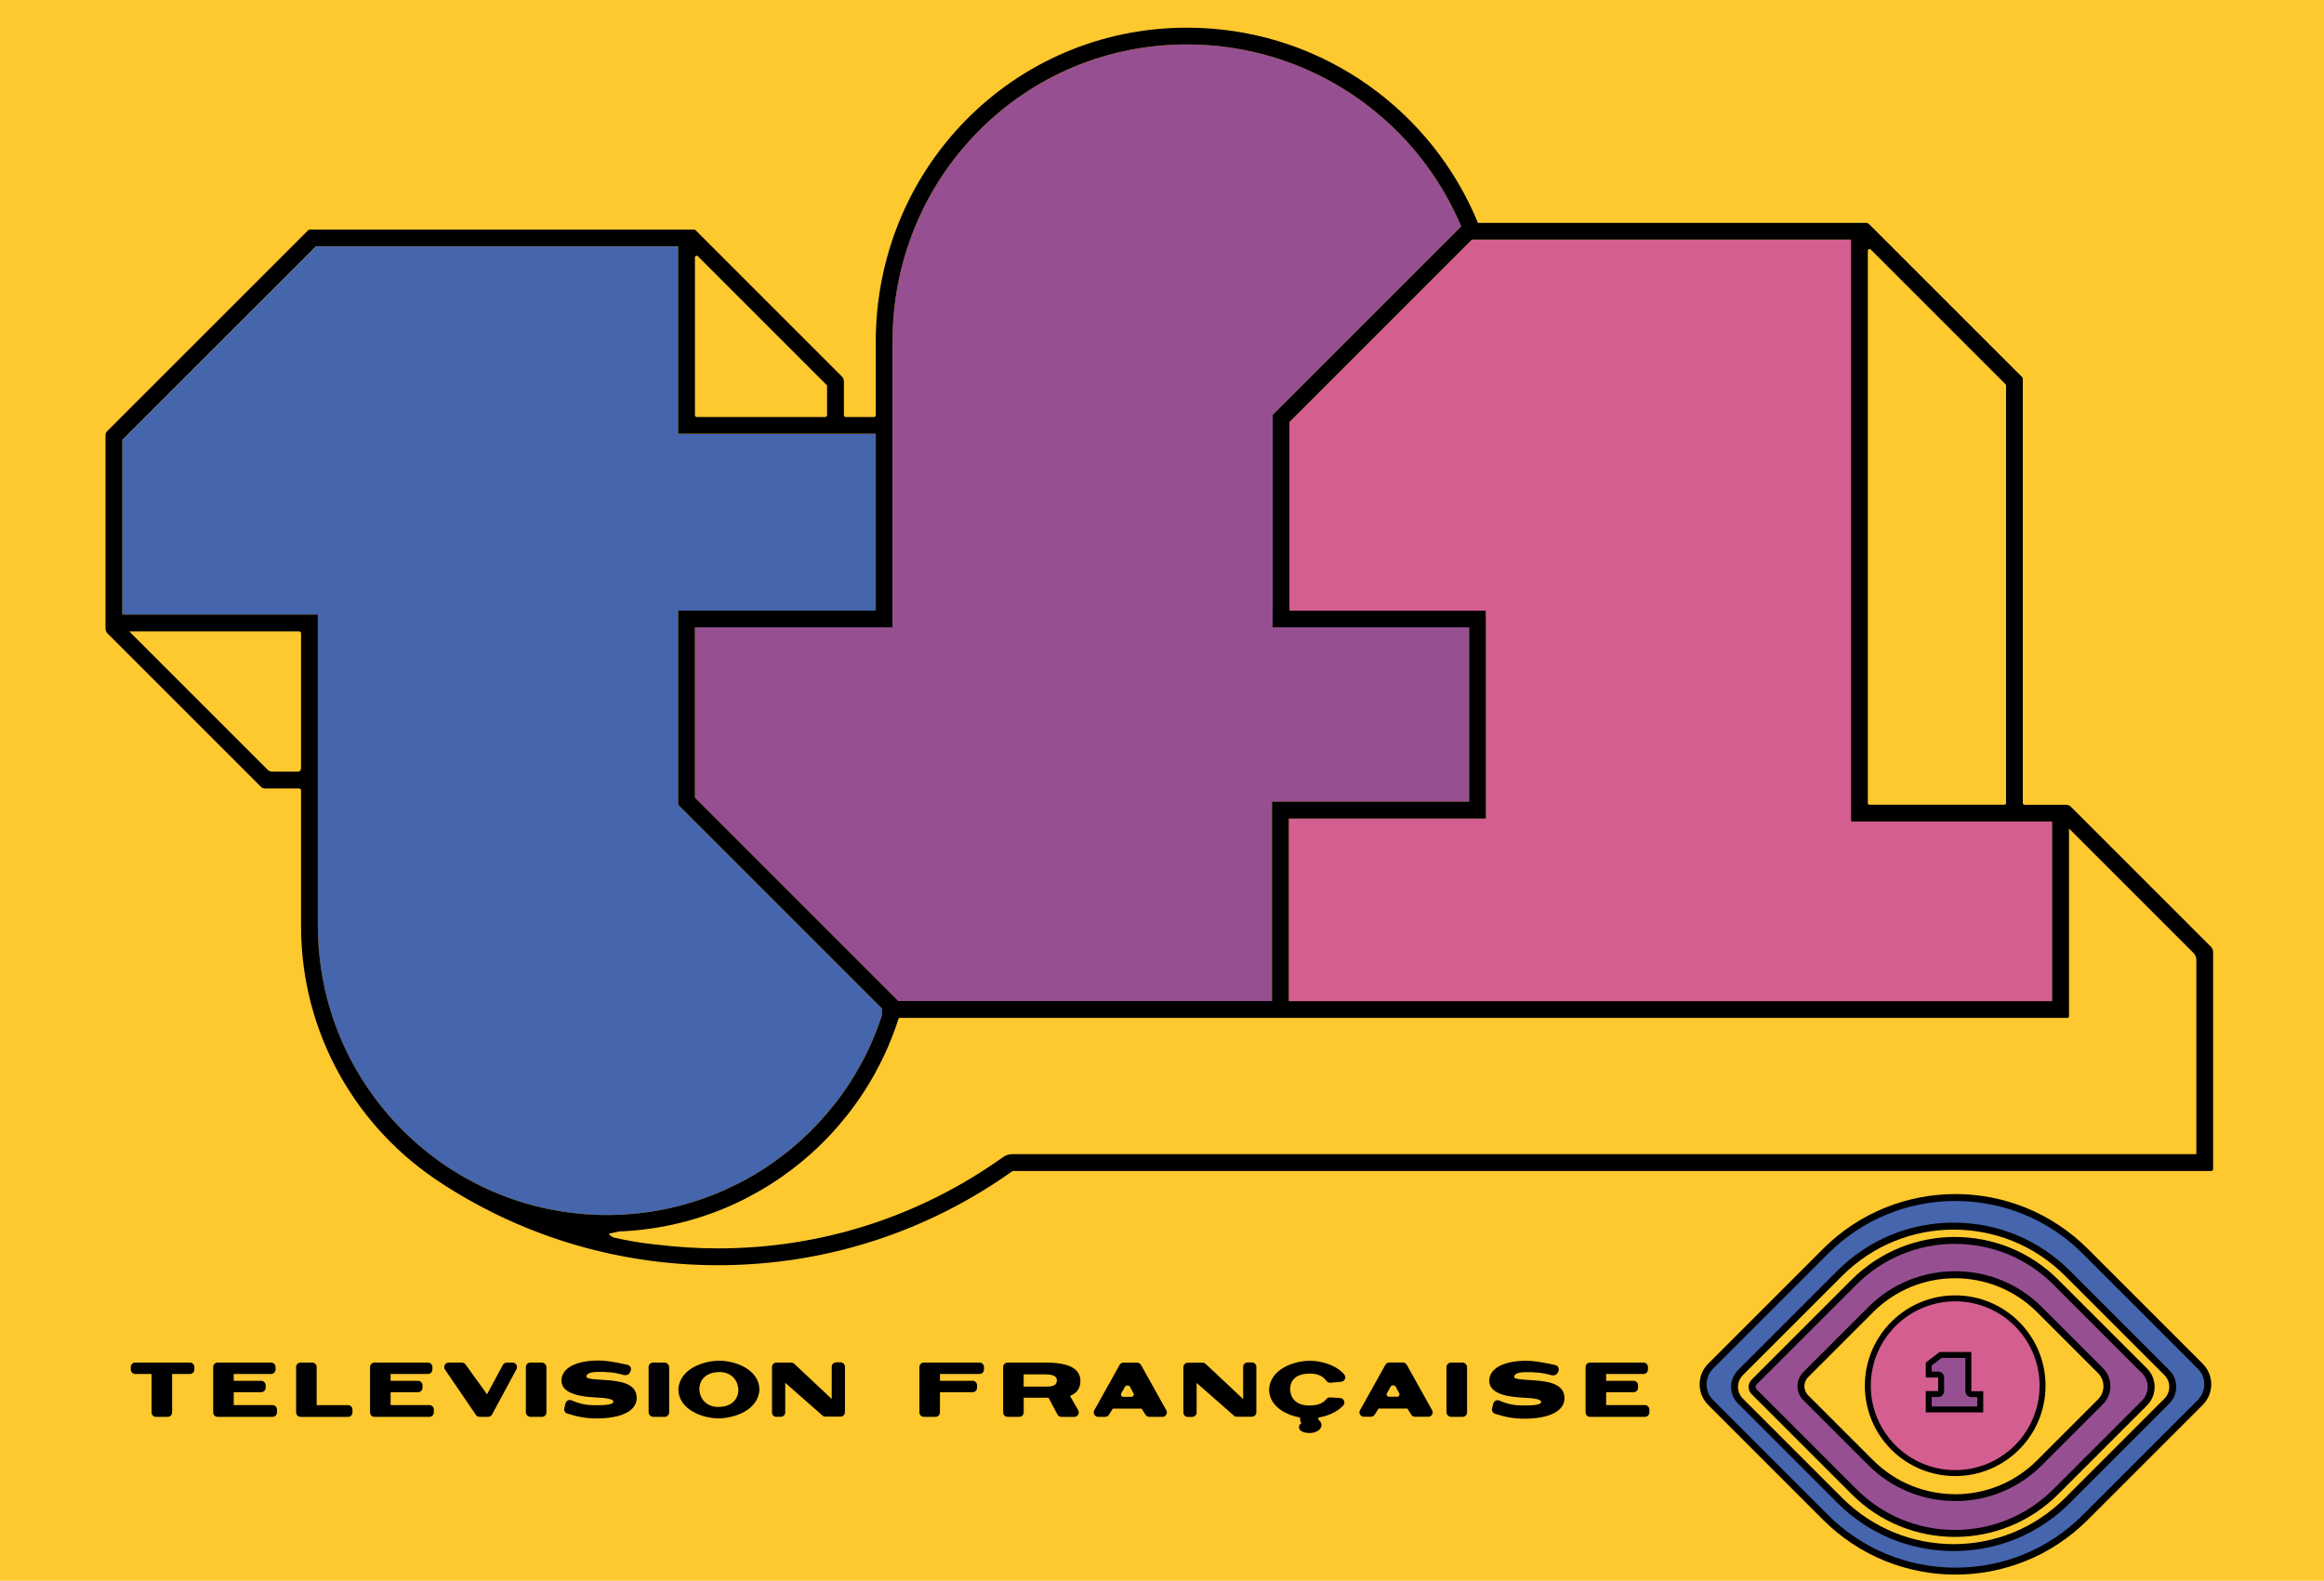 <?xml version="1.0" encoding="UTF-8"?><svg id="uuid-1c75e630-baf9-44cc-82ce-fea541b6b1dc" xmlns="http://www.w3.org/2000/svg" viewBox="0 0 469.2 319.2"><rect width="469.2" height="319.2" style="fill:#fec82f;"/><path d="M31.5,286.1c-.5,0-.9-.4-.9-.9v-7.76h-3.3c-.5,0-.9-.4-.9-.9v-.5c0-.5.4-.9.9-.9h11.05c.5,0,.9.4.9.9v.5c0,.5-.4.9-.9.9h-3.6v7.76c0,.5-.4.9-.9.9h-2.35Z"/><path d="M43.94,286.1c-.5,0-.9-.4-.9-.9v-9.16c0-.5.4-.9.9-.9h10.79c.5,0,.9.4.9.9v.5c0,.5-.4.9-.9.9h-7.54v1.38h5.54c.5,0,.9.4.9.9v.5c0,.5-.4.9-.9.9h-5.54v2.6h7.83c.5,0,.9.4.9.9v.58c0,.5-.4.9-.9.9h-11.08Z"/><path d="M60.68,286.1c-.5,0-.9-.4-.9-.9v-9.16c0-.5.4-.9.9-.9h2.35c.5,0,.9.4.9.9v7.69h6.33c.5,0,.9.4.9.9v.58c0,.5-.4.9-.9.9h-9.58Z"/><path d="M75.61,286.1c-.5,0-.9-.4-.9-.9v-9.16c0-.5.4-.9.9-.9h10.79c.5,0,.9.4.9.9v.5c0,.5-.4.9-.9.9h-7.54v1.38h5.54c.5,0,.9.4.9.9v.5c0,.5-.4.9-.9.9h-5.54v2.6h7.83c.5,0,.9.4.9.9v.58c0,.5-.4.9-.9.9h-11.08Z"/><path d="M96.83,286.1c-.3,0-.58-.15-.74-.39l-6.25-9.16c-.19-.28-.21-.63-.05-.93.16-.29.46-.48.8-.48h2.66c.29,0,.56.14.73.37l4.35,6.03,3.2-5.93c.16-.29.46-.47.79-.47h1.17c.32,0,.61.17.77.44.16.27.17.61.02.89l-4.94,9.16c-.16.29-.46.47-.79.47h-1.71Z"/><rect x="106.17" y="275.14" width="4.15" height="10.96" rx=".9" ry=".9"/><path d="M127.16,277.19l.16-.36c.11-.25.1-.53-.02-.77s-.34-.41-.61-.47c-2.61-.59-4.51-.87-5.8-.87-4.64,0-7.53,1.55-7.53,4.05,0,2.95,4.63,3.27,6.91,3.41,1.59.09,3.56.21,3.56.85,0,.72-2.24.72-3.87.72-1.42,0-2.92-.26-4.55-.98-.12-.05-.24-.08-.36-.08-.14,0-.27.03-.4.09-.24.12-.41.34-.48.6l-.24.98c-.11.46.15.93.6,1.07,2.05.65,3.69.99,5.9.99,5.09,0,8.12-1.55,8.12-4.15,0-3.24-4.11-3.48-7.12-3.66-1.22-.07-3.05-.18-3.05-.6,0-.66.82-.99,2.43-.99,1.33,0,3.1.02,5.14.63,0,0,.83.21,1.2-.46Z"/><rect x="130.95" y="275.14" width="4.15" height="10.96" rx=".9" ry=".9"/><path d="M156.76,286.1c-.5,0-.9-.4-.9-.9v-9.16c0-.5.4-.9.9-.9h2.97c.23,0,.45.09.62.24l7.57,7.11v-6.5c0-.5.4-.9.9-.9h.87c.5,0,.9.4.9.9v9.16c0,.5-.4.9-.9.9h-3.05c-.22,0-.43-.08-.59-.22l-7.52-6.6v5.96c0,.5-.4.9-.9.9h-.87Z"/><path d="M186.52,286.1c-.5,0-.9-.4-.9-.9v-9.16c0-.5.4-.9.9-.9h11.24c.5,0,.9.4.9.9v.5c0,.5-.4.9-.9.9h-7.99v1.38h6.59c.5,0,.9.4.9.9v.5c0,.5-.4.9-.9.9h-6.59v4.08c0,.5-.4.9-.9.9h-2.35Z"/><path d="M214.28,286.1c-.33,0-.64-.18-.79-.48l-1.8-3.39h-5.01v2.97c0,.5-.4.9-.9.9h-2.35c-.5,0-.9-.4-.9-.9v-9.16c0-.5.4-.9.9-.9h7.66c4.73,0,7.04,1.22,7.04,3.74,0,1.8-1.12,2.58-2.1,3l1.65,2.88c.16.28.16.62,0,.9s-.46.45-.78.45h-2.61ZM211.45,279.99c1.92,0,1.92-.91,1.92-1.26,0-.3,0-1.21-2.29-1.21h-4.41v2.47h4.78Z"/><path d="M232.03,286.1c-.31,0-.6-.16-.76-.42l-.78-1.24h-5.82l-.78,1.24c-.16.26-.45.42-.76.42h-1.41c-.32,0-.61-.17-.78-.44-.16-.28-.17-.62-.01-.89l5.11-9.16c.16-.29.46-.46.79-.46h2.74c.33,0,.63.18.79.46l5.11,9.16c.16.28.15.62-.01.89-.16.28-.46.44-.78.44h-2.64ZM228.85,281.36l-.71-1.34c-.08-.15-.24-.25-.42-.25h-.18c-.17,0-.33.09-.41.24l-.76,1.34c-.18.32.05.71.41.71h1.65c.36,0,.59-.38.42-.7Z"/><rect x="292.04" y="275.14" width="4.15" height="10.96" rx=".9" ry=".9"/><path d="M321.02,286.1c-.5,0-.9-.4-.9-.9v-9.16c0-.5.4-.9.9-.9h10.79c.5,0,.9.4.9.9v.5c0,.5-.4.9-.9.9h-7.54v1.38h5.54c.5,0,.9.4.9.9v.5c0,.5-.4.9-.9.9h-5.54v2.6h7.83c.5,0,.9.4.9.9v.58c0,.5-.4.9-.9.9h-11.08Z"/><path d="M145.07,286.4c-3.32,0-8.03-1.8-8.11-5.79,0-.02,0-.05,0-.07.24-4.21,5.19-5.78,8.25-5.78,3.32,0,8.03,1.8,8.11,5.79,0,.02,0,.05,0,.07-.24,4.21-5.19,5.78-8.25,5.78ZM141.19,280.54s.02.09.02.14c.15,1.98,1.56,3.42,3.86,3.42,1.8,0,3.95-.85,4.01-3.49-.01-.05-.02-.09-.02-.14-.15-1.98-1.56-3.42-3.86-3.42-1.8,0-3.95.85-4.01,3.49Z"/><path d="M239.82,286.12c-.5,0-.9-.4-.9-.9v-9.16c0-.5.4-.9.9-.9h2.97c.23,0,.45.09.62.24l7.57,7.11v-6.5c0-.5.4-.9.9-.9h.87c.5,0,.9.4.9.9v9.16c0,.5-.4.9-.9.9h-3.05c-.22,0-.43-.08-.59-.22l-7.52-6.6v5.96c0,.5-.4.9-.9.9h-.87Z"/><path d="M285.68,286.08c-.31,0-.6-.16-.76-.42l-.78-1.24h-5.82l-.78,1.24c-.16.26-.45.42-.76.42h-1.41c-.32,0-.61-.17-.78-.44-.16-.28-.17-.62,0-.89l5.11-9.16c.16-.29.46-.46.79-.46h2.74c.33,0,.63.18.79.46l5.11,9.16c.16.28.15.62,0,.89-.16.28-.46.44-.78.44h-2.64ZM282.49,281.34l-.71-1.34c-.08-.15-.24-.25-.42-.25h-.18c-.17,0-.33.09-.41.24l-.76,1.34c-.18.32.05.71.41.71h1.65c.36,0,.59-.38.42-.7Z"/><path d="M314.47,277.24l.16-.36c.11-.25.1-.53-.02-.77s-.34-.41-.61-.47c-2.61-.59-4.51-.87-5.8-.87-4.64,0-7.53,1.55-7.53,4.05,0,2.95,4.63,3.27,6.91,3.41,1.59.09,3.56.21,3.56.85,0,.72-2.24.72-3.87.72-1.42,0-2.92-.26-4.55-.98-.12-.05-.24-.08-.36-.08-.14,0-.27.03-.4.09-.24.12-.41.34-.48.6l-.24.98c-.11.46.15.93.6,1.07,2.05.65,3.69.99,5.9.99,5.09,0,8.12-1.55,8.12-4.15,0-3.24-4.11-3.48-7.12-3.66-1.22-.07-3.05-.18-3.05-.6,0-.66.82-.99,2.43-.99,1.33,0,3.1.02,5.14.63,0,0,.83.21,1.2-.46Z"/><path d="M264.33,289.36c-.6,0-1.17-.14-1.62-.39-.36-.2-.53-.62-.43-1.01.07-.26.24-.46.47-.58l-.12-.19c-.09-.14-.14-.31-.14-.47v-.48c-2.91-.52-6.2-2.27-6.27-5.62,0-.02,0-.05,0-.07.24-4.21,5.19-5.78,8.25-5.78,2.26,0,5.28.85,6.92,2.76.22.26.28.61.15.92-.13.31-.42.53-.75.56l-2.19.2s-.06,0-.08,0c-.3,0-.58-.15-.75-.4-.81-1.2-2.24-1.45-3.3-1.45-1.8,0-3.95.55-4.01,3.19.01.04.02.09.02.14.15,1.98,1.56,3.12,3.86,3.12,1.12,0,2.62-.22,3.42-1.28.17-.23.44-.36.72-.36.02,0,.04,0,.06,0l2.04.13c.35.02.65.24.78.57.13.32.06.69-.18.95-1.15,1.22-2.92,2.07-5,2.43v.43c.4.29.62.67.62,1.08,0,.9-1.08,1.61-2.46,1.61Z"/><path d="M394.79,317.25c-9.91,0-19.23-3.86-26.23-10.87l-23.19-23.19c-.98-.98-1.52-2.28-1.52-3.66s.54-2.68,1.52-3.66l23.19-23.19c7.01-7.01,16.32-10.87,26.23-10.87s19.23,3.86,26.23,10.87l23.19,23.19c.98.98,1.52,2.28,1.52,3.66s-.54,2.68-1.52,3.66l-23.19,23.19c-7.01,7.01-16.32,10.87-26.23,10.87ZM394.43,247.6c-8.68,0-16.85,3.38-22.99,9.52l-20.06,20.06c-1.58,1.58-1.58,4.16,0,5.75l20.06,20.06c6.14,6.14,14.3,9.52,22.99,9.52s16.84-3.38,22.98-9.52l20.06-20.06c1.58-1.58,1.58-4.16,0-5.75l-20.06-20.06c-6.14-6.14-14.3-9.52-22.98-9.52Z" style="fill:#4565ad;"/><path d="M394.79,242.51c9.72,0,18.86,3.79,25.74,10.66l23.19,23.19c.85.85,1.31,1.97,1.31,3.17s-.47,2.32-1.31,3.17l-23.19,23.19c-6.88,6.88-16.02,10.66-25.74,10.66s-18.86-3.79-25.74-10.66l-23.19-23.19c-1.75-1.75-1.75-4.59,0-6.34l23.19-23.19c6.88-6.88,16.02-10.66,25.74-10.66M394.43,313.2c8.87,0,17.21-3.45,23.48-9.73l20.06-20.06c.9-.9,1.39-2.1,1.39-3.37s-.5-2.47-1.39-3.37l-20.06-20.06c-6.27-6.27-14.61-9.73-23.48-9.73s-17.21,3.45-23.48,9.73l-20.06,20.06c-1.86,1.86-1.86,4.88,0,6.73l20.06,20.06c6.27,6.27,14.61,9.73,23.48,9.73M394.79,241.11c-9.67,0-19.35,3.69-26.73,11.07l-23.19,23.19c-2.3,2.3-2.3,6.02,0,8.32l23.19,23.19c7.38,7.38,17.06,11.07,26.73,11.07s19.35-3.69,26.73-11.07l23.19-23.19c2.3-2.3,2.3-6.02,0-8.32l-23.19-23.19c-7.38-7.38-17.06-11.07-26.73-11.07h0ZM394.43,311.8c-8.14,0-16.28-3.11-22.49-9.32l-20.06-20.06c-1.31-1.31-1.31-3.44,0-4.75l20.06-20.06c6.21-6.21,14.35-9.32,22.49-9.32s16.28,3.11,22.49,9.32l20.06,20.06c1.31,1.31,1.31,3.44,0,4.75l-20.06,20.06c-6.21,6.21-14.35,9.32-22.49,9.32h0Z"/><path d="M394.69,309.64c-7.7,0-14.94-3-20.38-8.44l-20.17-20.17c-.26-.26-.4-.6-.4-.97s.14-.71.4-.97l20.17-20.17c5.44-5.45,12.68-8.44,20.38-8.44s14.94,3,20.38,8.44l17.88,17.88c.87.87,1.35,2.02,1.35,3.25s-.48,2.39-1.35,3.25l-17.88,17.88c-5.44,5.45-12.68,8.44-20.38,8.44ZM394.72,257.41c-6.44,0-12.5,2.51-17.05,7.06l-13.1,13.1c-1.29,1.29-1.29,3.38,0,4.67l13.1,13.1c4.55,4.55,10.61,7.06,17.05,7.06s12.5-2.51,17.05-7.06l12.29-12.29c.84-.84,1.31-1.96,1.31-3.15s-.46-2.31-1.31-3.15l-12.29-12.29c-4.55-4.55-10.61-7.06-17.05-7.06Z" style="fill:#965091;"/><path d="M394.69,251.17c7.51,0,14.58,2.93,19.89,8.24l17.88,17.88c1.52,1.52,1.52,4,0,5.52l-17.88,17.88c-5.31,5.31-12.38,8.24-19.89,8.24s-14.58-2.93-19.89-8.24l-20.17-20.17c-.26-.26-.26-.68,0-.95l20.17-20.17c5.31-5.31,12.38-8.24,19.89-8.24M394.72,303.11c6.63,0,12.86-2.58,17.55-7.27l12.29-12.29c2.01-2.01,2.01-5.28,0-7.3l-12.29-12.29c-4.69-4.69-10.92-7.27-17.55-7.27s-12.86,2.58-17.55,7.27l-13.1,13.1c-.76.76-1.17,1.76-1.17,2.83s.42,2.08,1.17,2.83l13.1,13.1c4.69,4.69,10.92,7.27,17.55,7.27M394.69,249.77c-7.56,0-15.11,2.88-20.88,8.65l-20.17,20.17c-.81.81-.81,2.12,0,2.93l20.17,20.17c5.77,5.77,13.32,8.65,20.88,8.65s15.11-2.88,20.88-8.65l17.88-17.88c2.07-2.07,2.07-5.43,0-7.5l-17.88-17.88c-5.77-5.77-13.32-8.65-20.88-8.65h0ZM394.72,301.71c-5.99,0-11.98-2.29-16.56-6.86l-13.1-13.1c-1.02-1.02-1.02-2.67,0-3.68l13.1-13.1c4.57-4.57,10.56-6.86,16.56-6.86s11.98,2.29,16.56,6.86l12.29,12.29c1.47,1.47,1.47,3.85,0,5.32l-12.29,12.29c-4.57,4.57-10.56,6.86-16.56,6.86h0Z"/><path d="M394.74,297.44c-9.72,0-17.64-7.91-17.64-17.64s7.91-17.64,17.64-17.64,17.64,7.91,17.64,17.64-7.91,17.64-17.64,17.64Z" style="fill:#d45e90;"/><path d="M394.74,262.77c9.39,0,17.04,7.64,17.04,17.04s-7.64,17.04-17.04,17.04-17.04-7.64-17.04-17.04,7.64-17.04,17.04-17.04M394.74,261.57c-10.07,0-18.24,8.16-18.24,18.24s8.16,18.24,18.24,18.24,18.24-8.16,18.24-18.24-8.16-18.24-18.24-18.24h0Z"/><path d="M389.4,284.6v-3.1h1.9c.33,0,.6-.27.6-.6v-2.75c0-.33-.27-.6-.6-.6h-1.9v-2.12l2.4-1.83h5.6v7.32c0,.33.27.6.6.6h1.8v3.08h-10.4Z" style="fill:#965091;"/><path d="M396.8,274.2v6.72c0,.66.54,1.2,1.2,1.2h1.2v1.88h-9.2v-1.9h1.3c.66,0,1.2-.54,1.2-1.2v-2.75c0-.66-.54-1.2-1.2-1.2h-1.3v-1.22l2.01-1.53h4.79M398,273h-6.4l-2.8,2.14v3.01h2.5v2.75h-2.5v4.3h11.6v-4.28h-2.4v-7.92h0Z"/><path d="M178.05,203.64v1.36c-.04.13-.09.27-.13.4-.09.27-.18.53-.27.78-.04.12-.08.23-.12.34l-.02.06c-.38,1.07-.81,2.17-1.28,3.28l-.16.38c-.19.43-.43.97-.68,1.5l-.02.03-.02.06c-.24.5-.49,1.01-.76,1.54l-.03.06c-.05.1-.1.2-.15.3-.27.52-.51.98-.76,1.43l-.07.12c-.26.46-.54.95-.86,1.49l-.02.04c-.05.1-.11.19-.17.29l-.02.04c-.26.44-.53.86-.79,1.28-.03.05-.14.21-.14.21-.26.4-.56.85-.94,1.4,0,0-.17.25-.26.37-.29.4-.56.79-.84,1.17l-.2.28c-.11.14-.21.28-.32.43l-.5.63c-2.08,2.66-4.4,5.15-6.89,7.4-10.73,9.69-24.62,15.03-39.09,15.03-32.18,0-58.37-26.18-58.37-58.36v-62.85H24.69v-35.31l39.07-39.06h73.16v37.85h39.89v35.71h-39.89v39.2l41.14,41.14Z" style="fill:#4565ad;"/><path d="M296.6,126.69v35.21h-39.79v40.25h-75.46l-41.05-41.05v-34.41h39.89v-39.1h0v-18.55c0-16.09,6.14-31.18,17.3-42.49,11.18-11.33,26.15-17.58,42.15-17.58,11.75,0,23.12,3.39,32.9,9.8,9.53,6.25,17.06,15.03,21.78,25.37.23.51.46,1.04.69,1.58l-38.06,38.06v39.5h-.02v3.39h39.67Z" style="fill:#965091;"/><polygon points="414.31 165.89 414.31 202.15 260.2 202.15 260.2 165.29 299.99 165.29 299.99 125 299.96 125 299.96 123.3 260.34 123.3 260.34 85.21 297.15 48.39 373.71 48.39 373.71 165.89 414.31 165.89" style="fill:#d45e90;"/><path d="M446.34,191.14l-28.22-28.22c-.27-.27-.64-.42-1.02-.42h-8.36c-.19,0-.35-.16-.35-.35v-85.71c0-.09-.04-.18-.1-.25l-30.91-30.91c-.18-.18-.42-.28-.68-.28h-78.1l-.2.04c-.32-.77-.64-1.54-.99-2.29-10-21.92-32.1-37.16-57.76-37.16-35.05,0-62.84,28.41-62.84,63.46v14.81c0,.19-.16.35-.35.35h-5.73c-.19,0-.35-.16-.35-.35v-6.81c0-.4-.16-.78-.44-1.06l-29.53-29.53c-.07-.07-.15-.1-.25-.1H62.5c-.09,0-.18.04-.25.1l-40.6,40.59c-.23.23-.35.53-.35.85v38.95c0,.41.16.81.46,1.11l30.91,30.91c.22.22.51.34.81.34h6.95c.19,0,.35.16.35.35v27.41c0,21.83,11.32,41.01,28.42,51.99-.4-.26-.8-.52-1.2-.79h-.02c16.29,10.94,35.89,17.31,56.98,17.31,22.18,0,42.71-7.05,59.48-19.03h242.02c.19,0,.35-.16.35-.35v-43.84c0-.42-.17-.82-.46-1.12ZM377.1,50.64c0-.31.38-.47.6-.25l27.31,27.31v84.45c0,.19-.16.35-.35.35h-27.21c-.19,0-.35-.16-.35-.35V50.64ZM373.71,48.39v117.5h40.6v36.26h-154.11v-36.86h39.79v-40.29h-.02v-1.7h-39.63v-38.09l36.81-36.82h76.56ZM180.19,126.69v-39.1h0v-18.55c0-16.09,6.14-31.18,17.3-42.49,11.18-11.33,26.15-17.58,42.15-17.58,11.75,0,23.12,3.39,32.9,9.8,9.53,6.25,17.06,15.03,21.78,25.37.23.51.46,1.04.69,1.58l-38.06,38.06v39.5h-.02v3.39h39.67v35.21h-39.79v40.25h-75.46l-41.05-41.05v-34.41h39.89ZM140.3,51.99c0-.31.38-.47.6-.25l26.08,26.08v6.03c0,.19-.16.35-.35.35h-25.98c-.19,0-.35-.16-.35-.35v-31.86ZM60.78,155.17c0,.36-.29.64-.64.64h-5.23c-.32,0-.63-.13-.85-.35l-27.96-27.96h34.33c.19,0,.35.16.35.35v27.32ZM64.17,186.96v-62.85H24.69v-35.31l39.07-39.06h73.16v37.85h39.89v35.71h-39.89v39.2l41.14,41.14v1.36c-.04.13-.09.27-.13.4-.09.27-.18.53-.27.78-.04.12-.08.23-.12.34l-.02.06c-.38,1.07-.81,2.17-1.28,3.28l-.16.38c-.19.43-.43.97-.68,1.5l-.02.03-.02.06c-.24.5-.49,1.01-.76,1.54l-.03.06c-.05.1-.1.2-.15.3-.27.52-.51.98-.76,1.43l-.07.12c-.26.46-.54.95-.86,1.49l-.02.04c-.05.1-.11.19-.17.29l-.02.04c-.26.44-.53.86-.79,1.28-.03.05-.14.21-.14.21-.26.4-.56.85-.94,1.4,0,0-.17.25-.26.37-.29.4-.56.79-.84,1.17l-.2.28c-.11.14-.21.28-.32.43l-.5.63c-2.08,2.66-4.4,5.15-6.89,7.4-10.73,9.69-24.62,15.03-39.09,15.03-32.18,0-58.37-26.18-58.37-58.36ZM443.41,233.05h-238.84s-.1,0-.14,0c-.76,0-1.46.25-2.02.67-16.84,12.01-36.71,18.36-57.46,18.36-4.15,0-8.26-.26-12.33-.76,0,0-3.4-.25-8.65-1.41-.24-.05-1.2-.67-1-.8l2.03-.45h0c14.94-.59,28.52-6.48,38.9-15.85,2.65-2.39,5.08-5.01,7.29-7.82h0c.3-.38.59-.76.87-1.14.07-.09.13-.18.2-.27.3-.4.59-.81.88-1.22.1-.14.19-.27.29-.41.33-.49.66-.98.98-1.47.05-.07.09-.14.14-.22.28-.45.57-.9.84-1.35.08-.13.16-.26.24-.4.31-.52.61-1.04.91-1.57.02-.04.05-.08.07-.13.28-.5.54-1,.8-1.51.07-.13.13-.25.2-.38.28-.55.55-1.1.82-1.66,0-.01.01-.03.02-.04.26-.55.5-1.1.75-1.65.05-.13.11-.25.16-.38.49-1.14.94-2.3,1.36-3.47.05-.13.1-.27.15-.41.1-.27.19-.55.28-.83.1-.31.21-.63.31-.94h0s235.91,0,235.91,0c.19,0,.35-.16.35-.35v-37.89l25.12,25.12c.37.37.59.88.59,1.41v39.22Z"/></svg>